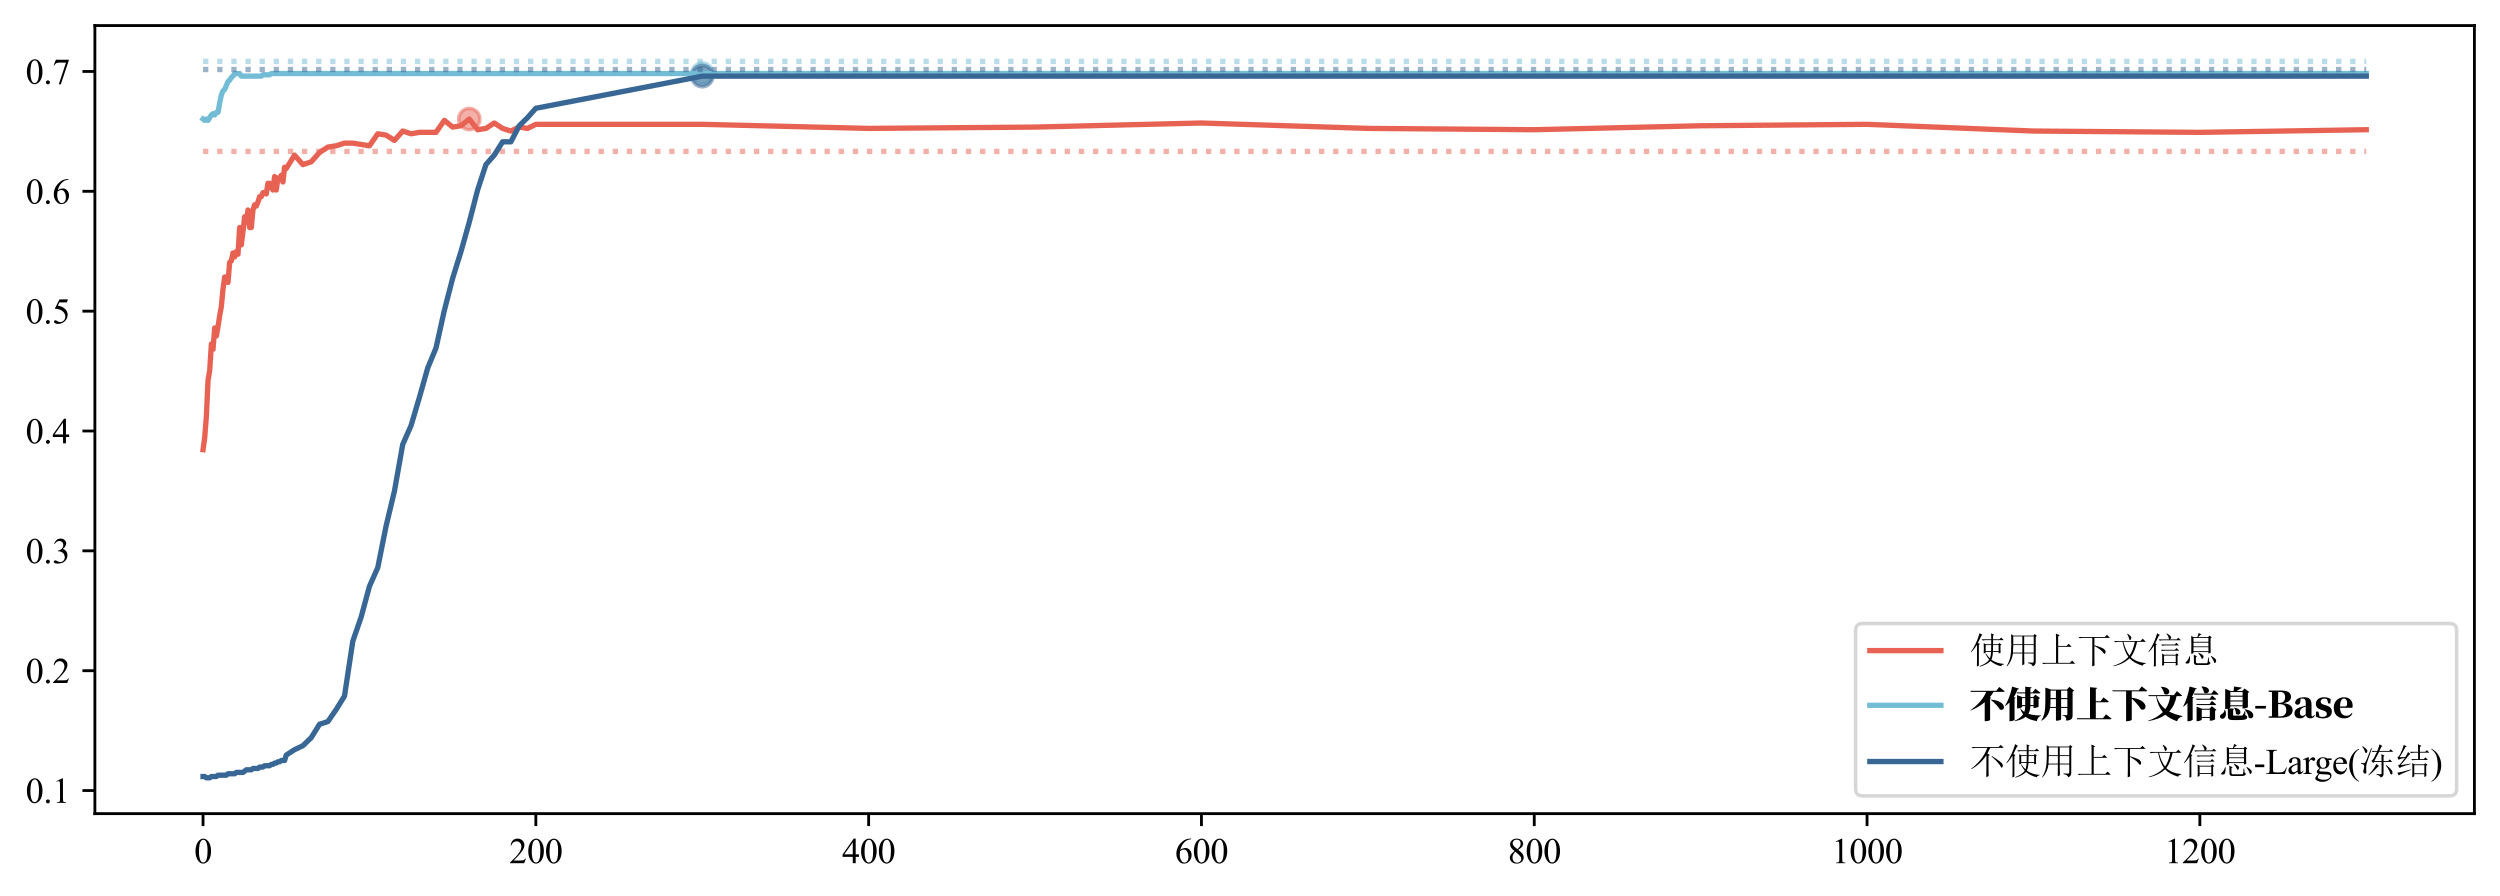 <?xml version="1.0" encoding="utf-8" standalone="no"?>
<!DOCTYPE svg PUBLIC "-//W3C//DTD SVG 1.1//EN"
  "http://www.w3.org/Graphics/SVG/1.1/DTD/svg11.dtd">
<svg xmlns:xlink="http://www.w3.org/1999/xlink" width="703.5pt" height="252.243pt" viewBox="0 0 703.5 252.243" xmlns="http://www.w3.org/2000/svg" version="1.1">
 <defs>
  <style type="text/css">*{stroke-linejoin: round; stroke-linecap: butt}</style>
 </defs>
 <g id="figure_1">
  <g id="patch_1">
   <path d="M 0 252.243 
L 703.5 252.243 
L 703.5 0 
L 0 0 
z
" style="fill: #ffffff"/>
  </g>
  <g id="axes_1">
   <g id="patch_2">
    <path d="M 26.7 228.96 
L 696.3 228.96 
L 696.3 7.2 
L 26.7 7.2 
z
" style="fill: #ffffff"/>
   </g>
   <g id="PathCollection_1">
    <defs>
     <path id="m7b3d8f4b39" d="M 0 3 
C 0.796 3 1.559 2.684 2.121 2.121 
C 2.684 1.559 3 0.796 3 0 
C 3 -0.796 2.684 -1.559 2.121 -2.121 
C 1.559 -2.684 0.796 -3 0 -3 
C -0.796 -3 -1.559 -2.684 -2.121 -2.121 
C -2.684 -1.559 -3 -0.796 -3 0 
C -3 0.796 -2.684 1.559 -2.121 2.121 
C -1.559 2.684 -0.796 3 0 3 
z
" style="stroke: #e86254; stroke-opacity: 0.5"/>
    </defs>
    <g clip-path="url(#pf877468b57)">
     <use xlink:href="#m7b3d8f4b39" x="132.057" y="33.501" style="fill: #e86254; fill-opacity: 0.5; stroke: #e86254; stroke-opacity: 0.5"/>
    </g>
   </g>
   <g id="PathCollection_2">
    <defs>
     <path id="m78a5ab0947" d="M 0 3 
C 0.796 3 1.559 2.684 2.121 2.121 
C 2.684 1.559 3 0.796 3 0 
C 3 -0.796 2.684 -1.559 2.121 -2.121 
C 1.559 -2.684 0.796 -3 0 -3 
C -0.796 -3 -1.559 -2.684 -2.121 -2.121 
C -2.684 -1.559 -3 -0.796 -3 0 
C -3 0.796 -2.684 1.559 -2.121 2.121 
C -1.559 2.684 -0.796 3 0 3 
z
" style="stroke: #73bcd5; stroke-opacity: 0.5"/>
    </defs>
    <g clip-path="url(#pf877468b57)">
     <use xlink:href="#m78a5ab0947" x="197.612" y="20.686" style="fill: #73bcd5; fill-opacity: 0.5; stroke: #73bcd5; stroke-opacity: 0.5"/>
    </g>
   </g>
   <g id="PathCollection_3">
    <defs>
     <path id="ma205a27325" d="M 0 3 
C 0.796 3 1.559 2.684 2.121 2.121 
C 2.684 1.559 3 0.796 3 0 
C 3 -0.796 2.684 -1.559 2.121 -2.121 
C 1.559 -2.684 0.796 -3 0 -3 
C -0.796 -3 -1.559 -2.684 -2.121 -2.121 
C -2.684 -1.559 -3 -0.796 -3 0 
C -3 0.796 -2.684 1.559 -2.121 2.121 
C -1.559 2.684 -0.796 3 0 3 
z
" style="stroke: #386795; stroke-opacity: 0.5"/>
    </defs>
    <g clip-path="url(#pf877468b57)">
     <use xlink:href="#ma205a27325" x="197.612" y="21.428" style="fill: #386795; fill-opacity: 0.5; stroke: #386795; stroke-opacity: 0.5"/>
    </g>
   </g>
   <g id="matplotlib.axis_1">
    <g id="xtick_1">
     <g id="line2d_1">
      <defs>
       <path id="m79754148ad" d="M 0 0 
L 0 3.5 
" style="stroke: #000000; stroke-width: 0.8"/>
      </defs>
      <g>
       <use xlink:href="#m79754148ad" x="57.136" y="228.96" style="stroke: #000000; stroke-width: 0.8"/>
      </g>
     </g>
     <g id="text_1">
      <!-- 0 -->
      <g transform="translate(54.636 242.904) scale(0.1 -0.1)">
       <defs>
        <path id="TimesNewRomanPSMT-30" d="M 231 2094 
Q 231 2819 450 3342 
Q 669 3866 1031 4122 
Q 1313 4325 1613 4325 
Q 2100 4325 2488 3828 
Q 2972 3213 2972 2159 
Q 2972 1422 2759 906 
Q 2547 391 2217 158 
Q 1888 -75 1581 -75 
Q 975 -75 572 641 
Q 231 1244 231 2094 
z
M 844 2016 
Q 844 1141 1059 588 
Q 1238 122 1591 122 
Q 1759 122 1940 273 
Q 2122 425 2216 781 
Q 2359 1319 2359 2297 
Q 2359 3022 2209 3506 
Q 2097 3866 1919 4016 
Q 1791 4119 1609 4119 
Q 1397 4119 1231 3928 
Q 1006 3669 925 3112 
Q 844 2556 844 2016 
z
" transform="scale(0.016)"/>
       </defs>
       <use xlink:href="#TimesNewRomanPSMT-30"/>
      </g>
     </g>
    </g>
    <g id="xtick_2">
     <g id="line2d_2">
      <g>
       <use xlink:href="#m79754148ad" x="150.787" y="228.96" style="stroke: #000000; stroke-width: 0.8"/>
      </g>
     </g>
     <g id="text_2">
      <!-- 200 -->
      <g transform="translate(143.287 242.904) scale(0.1 -0.1)">
       <defs>
        <path id="TimesNewRomanPSMT-32" d="M 2934 816 
L 2638 0 
L 138 0 
L 138 116 
Q 1241 1122 1691 1759 
Q 2141 2397 2141 2925 
Q 2141 3328 1894 3587 
Q 1647 3847 1303 3847 
Q 991 3847 742 3664 
Q 494 3481 375 3128 
L 259 3128 
Q 338 3706 661 4015 
Q 984 4325 1469 4325 
Q 1984 4325 2329 3994 
Q 2675 3663 2675 3213 
Q 2675 2891 2525 2569 
Q 2294 2063 1775 1497 
Q 997 647 803 472 
L 1909 472 
Q 2247 472 2383 497 
Q 2519 522 2628 598 
Q 2738 675 2819 816 
L 2934 816 
z
" transform="scale(0.016)"/>
       </defs>
       <use xlink:href="#TimesNewRomanPSMT-32"/>
       <use xlink:href="#TimesNewRomanPSMT-30" x="50"/>
       <use xlink:href="#TimesNewRomanPSMT-30" x="100"/>
      </g>
     </g>
    </g>
    <g id="xtick_3">
     <g id="line2d_3">
      <g>
       <use xlink:href="#m79754148ad" x="244.437" y="228.96" style="stroke: #000000; stroke-width: 0.8"/>
      </g>
     </g>
     <g id="text_3">
      <!-- 400 -->
      <g transform="translate(236.937 242.904) scale(0.1 -0.1)">
       <defs>
        <path id="TimesNewRomanPSMT-34" d="M 2978 1563 
L 2978 1119 
L 2409 1119 
L 2409 0 
L 1894 0 
L 1894 1119 
L 100 1119 
L 100 1519 
L 2066 4325 
L 2409 4325 
L 2409 1563 
L 2978 1563 
z
M 1894 1563 
L 1894 3666 
L 406 1563 
L 1894 1563 
z
" transform="scale(0.016)"/>
       </defs>
       <use xlink:href="#TimesNewRomanPSMT-34"/>
       <use xlink:href="#TimesNewRomanPSMT-30" x="50"/>
       <use xlink:href="#TimesNewRomanPSMT-30" x="100"/>
      </g>
     </g>
    </g>
    <g id="xtick_4">
     <g id="line2d_4">
      <g>
       <use xlink:href="#m79754148ad" x="338.087" y="228.96" style="stroke: #000000; stroke-width: 0.8"/>
      </g>
     </g>
     <g id="text_4">
      <!-- 600 -->
      <g transform="translate(330.587 242.904) scale(0.1 -0.1)">
       <defs>
        <path id="TimesNewRomanPSMT-36" d="M 2869 4325 
L 2869 4209 
Q 2456 4169 2195 4045 
Q 1934 3922 1679 3669 
Q 1425 3416 1258 3105 
Q 1091 2794 978 2366 
Q 1428 2675 1881 2675 
Q 2316 2675 2634 2325 
Q 2953 1975 2953 1425 
Q 2953 894 2631 456 
Q 2244 -75 1606 -75 
Q 1172 -75 869 213 
Q 275 772 275 1663 
Q 275 2231 503 2743 
Q 731 3256 1154 3653 
Q 1578 4050 1965 4187 
Q 2353 4325 2688 4325 
L 2869 4325 
z
M 925 2138 
Q 869 1716 869 1456 
Q 869 1156 980 804 
Q 1091 453 1309 247 
Q 1469 100 1697 100 
Q 1969 100 2183 356 
Q 2397 613 2397 1088 
Q 2397 1622 2184 2012 
Q 1972 2403 1581 2403 
Q 1463 2403 1327 2353 
Q 1191 2303 925 2138 
z
" transform="scale(0.016)"/>
       </defs>
       <use xlink:href="#TimesNewRomanPSMT-36"/>
       <use xlink:href="#TimesNewRomanPSMT-30" x="50"/>
       <use xlink:href="#TimesNewRomanPSMT-30" x="100"/>
      </g>
     </g>
    </g>
    <g id="xtick_5">
     <g id="line2d_5">
      <g>
       <use xlink:href="#m79754148ad" x="431.738" y="228.96" style="stroke: #000000; stroke-width: 0.8"/>
      </g>
     </g>
     <g id="text_5">
      <!-- 800 -->
      <g transform="translate(424.238 242.904) scale(0.1 -0.1)">
       <defs>
        <path id="TimesNewRomanPSMT-38" d="M 1228 2134 
Q 725 2547 579 2797 
Q 434 3047 434 3316 
Q 434 3728 753 4026 
Q 1072 4325 1600 4325 
Q 2113 4325 2425 4047 
Q 2738 3769 2738 3413 
Q 2738 3175 2569 2928 
Q 2400 2681 1866 2347 
Q 2416 1922 2594 1678 
Q 2831 1359 2831 1006 
Q 2831 559 2490 242 
Q 2150 -75 1597 -75 
Q 994 -75 656 303 
Q 388 606 388 966 
Q 388 1247 577 1523 
Q 766 1800 1228 2134 
z
M 1719 2469 
Q 2094 2806 2194 3001 
Q 2294 3197 2294 3444 
Q 2294 3772 2109 3958 
Q 1925 4144 1606 4144 
Q 1288 4144 1088 3959 
Q 888 3775 888 3528 
Q 888 3366 970 3203 
Q 1053 3041 1206 2894 
L 1719 2469 
z
M 1375 2016 
Q 1116 1797 991 1539 
Q 866 1281 866 981 
Q 866 578 1086 336 
Q 1306 94 1647 94 
Q 1984 94 2187 284 
Q 2391 475 2391 747 
Q 2391 972 2272 1150 
Q 2050 1481 1375 2016 
z
" transform="scale(0.016)"/>
       </defs>
       <use xlink:href="#TimesNewRomanPSMT-38"/>
       <use xlink:href="#TimesNewRomanPSMT-30" x="50"/>
       <use xlink:href="#TimesNewRomanPSMT-30" x="100"/>
      </g>
     </g>
    </g>
    <g id="xtick_6">
     <g id="line2d_6">
      <g>
       <use xlink:href="#m79754148ad" x="525.388" y="228.96" style="stroke: #000000; stroke-width: 0.8"/>
      </g>
     </g>
     <g id="text_6">
      <!-- 1000 -->
      <g transform="translate(515.388 242.904) scale(0.1 -0.1)">
       <defs>
        <path id="TimesNewRomanPSMT-31" d="M 750 3822 
L 1781 4325 
L 1884 4325 
L 1884 747 
Q 1884 391 1914 303 
Q 1944 216 2037 169 
Q 2131 122 2419 116 
L 2419 0 
L 825 0 
L 825 116 
Q 1125 122 1212 167 
Q 1300 213 1334 289 
Q 1369 366 1369 747 
L 1369 3034 
Q 1369 3497 1338 3628 
Q 1316 3728 1258 3775 
Q 1200 3822 1119 3822 
Q 1003 3822 797 3725 
L 750 3822 
z
" transform="scale(0.016)"/>
       </defs>
       <use xlink:href="#TimesNewRomanPSMT-31"/>
       <use xlink:href="#TimesNewRomanPSMT-30" x="50"/>
       <use xlink:href="#TimesNewRomanPSMT-30" x="100"/>
       <use xlink:href="#TimesNewRomanPSMT-30" x="150"/>
      </g>
     </g>
    </g>
    <g id="xtick_7">
     <g id="line2d_7">
      <g>
       <use xlink:href="#m79754148ad" x="619.038" y="228.96" style="stroke: #000000; stroke-width: 0.8"/>
      </g>
     </g>
     <g id="text_7">
      <!-- 1200 -->
      <g transform="translate(609.038 242.904) scale(0.1 -0.1)">
       <use xlink:href="#TimesNewRomanPSMT-31"/>
       <use xlink:href="#TimesNewRomanPSMT-32" x="50"/>
       <use xlink:href="#TimesNewRomanPSMT-30" x="100"/>
       <use xlink:href="#TimesNewRomanPSMT-30" x="150"/>
      </g>
     </g>
    </g>
   </g>
   <g id="matplotlib.axis_2">
    <g id="ytick_1">
     <g id="line2d_8">
      <defs>
       <path id="m0e0a0a23df" d="M 0 0 
L -3.5 0 
" style="stroke: #000000; stroke-width: 0.8"/>
      </defs>
      <g>
       <use xlink:href="#m0e0a0a23df" x="26.7" y="222.455" style="stroke: #000000; stroke-width: 0.8"/>
      </g>
     </g>
     <g id="text_8">
      <!-- 0.1 -->
      <g transform="translate(7.2 225.927) scale(0.1 -0.1)">
       <defs>
        <path id="TimesNewRomanPSMT-2e" d="M 800 606 
Q 947 606 1047 504 
Q 1147 403 1147 259 
Q 1147 116 1045 14 
Q 944 -88 800 -88 
Q 656 -88 554 14 
Q 453 116 453 259 
Q 453 406 554 506 
Q 656 606 800 606 
z
" transform="scale(0.016)"/>
       </defs>
       <use xlink:href="#TimesNewRomanPSMT-30"/>
       <use xlink:href="#TimesNewRomanPSMT-2e" x="50"/>
       <use xlink:href="#TimesNewRomanPSMT-31" x="75"/>
      </g>
     </g>
    </g>
    <g id="ytick_2">
     <g id="line2d_9">
      <g>
       <use xlink:href="#m0e0a0a23df" x="26.7" y="188.731" style="stroke: #000000; stroke-width: 0.8"/>
      </g>
     </g>
     <g id="text_9">
      <!-- 0.2 -->
      <g transform="translate(7.2 192.203) scale(0.1 -0.1)">
       <use xlink:href="#TimesNewRomanPSMT-30"/>
       <use xlink:href="#TimesNewRomanPSMT-2e" x="50"/>
       <use xlink:href="#TimesNewRomanPSMT-32" x="75"/>
      </g>
     </g>
    </g>
    <g id="ytick_3">
     <g id="line2d_10">
      <g>
       <use xlink:href="#m0e0a0a23df" x="26.7" y="155.007" style="stroke: #000000; stroke-width: 0.8"/>
      </g>
     </g>
     <g id="text_10">
      <!-- 0.3 -->
      <g transform="translate(7.2 158.479) scale(0.1 -0.1)">
       <defs>
        <path id="TimesNewRomanPSMT-33" d="M 325 3431 
Q 506 3859 782 4092 
Q 1059 4325 1472 4325 
Q 1981 4325 2253 3994 
Q 2459 3747 2459 3466 
Q 2459 3003 1878 2509 
Q 2269 2356 2469 2072 
Q 2669 1788 2669 1403 
Q 2669 853 2319 450 
Q 1863 -75 997 -75 
Q 569 -75 414 31 
Q 259 138 259 259 
Q 259 350 332 419 
Q 406 488 509 488 
Q 588 488 669 463 
Q 722 447 909 348 
Q 1097 250 1169 231 
Q 1284 197 1416 197 
Q 1734 197 1970 444 
Q 2206 691 2206 1028 
Q 2206 1275 2097 1509 
Q 2016 1684 1919 1775 
Q 1784 1900 1550 2001 
Q 1316 2103 1072 2103 
L 972 2103 
L 972 2197 
Q 1219 2228 1467 2375 
Q 1716 2522 1828 2728 
Q 1941 2934 1941 3181 
Q 1941 3503 1739 3701 
Q 1538 3900 1238 3900 
Q 753 3900 428 3381 
L 325 3431 
z
" transform="scale(0.016)"/>
       </defs>
       <use xlink:href="#TimesNewRomanPSMT-30"/>
       <use xlink:href="#TimesNewRomanPSMT-2e" x="50"/>
       <use xlink:href="#TimesNewRomanPSMT-33" x="75"/>
      </g>
     </g>
    </g>
    <g id="ytick_4">
     <g id="line2d_11">
      <g>
       <use xlink:href="#m0e0a0a23df" x="26.7" y="121.284" style="stroke: #000000; stroke-width: 0.8"/>
      </g>
     </g>
     <g id="text_11">
      <!-- 0.4 -->
      <g transform="translate(7.2 124.756) scale(0.1 -0.1)">
       <use xlink:href="#TimesNewRomanPSMT-30"/>
       <use xlink:href="#TimesNewRomanPSMT-2e" x="50"/>
       <use xlink:href="#TimesNewRomanPSMT-34" x="75"/>
      </g>
     </g>
    </g>
    <g id="ytick_5">
     <g id="line2d_12">
      <g>
       <use xlink:href="#m0e0a0a23df" x="26.7" y="87.56" style="stroke: #000000; stroke-width: 0.8"/>
      </g>
     </g>
     <g id="text_12">
      <!-- 0.5 -->
      <g transform="translate(7.2 91.032) scale(0.1 -0.1)">
       <defs>
        <path id="TimesNewRomanPSMT-35" d="M 2778 4238 
L 2534 3706 
L 1259 3706 
L 981 3138 
Q 1809 3016 2294 2522 
Q 2709 2097 2709 1522 
Q 2709 1188 2573 903 
Q 2438 619 2231 419 
Q 2025 219 1772 97 
Q 1413 -75 1034 -75 
Q 653 -75 479 54 
Q 306 184 306 341 
Q 306 428 378 495 
Q 450 563 559 563 
Q 641 563 702 538 
Q 763 513 909 409 
Q 1144 247 1384 247 
Q 1750 247 2026 523 
Q 2303 800 2303 1197 
Q 2303 1581 2056 1914 
Q 1809 2247 1375 2428 
Q 1034 2569 447 2591 
L 1259 4238 
L 2778 4238 
z
" transform="scale(0.016)"/>
       </defs>
       <use xlink:href="#TimesNewRomanPSMT-30"/>
       <use xlink:href="#TimesNewRomanPSMT-2e" x="50"/>
       <use xlink:href="#TimesNewRomanPSMT-35" x="75"/>
      </g>
     </g>
    </g>
    <g id="ytick_6">
     <g id="line2d_13">
      <g>
       <use xlink:href="#m0e0a0a23df" x="26.7" y="53.836" style="stroke: #000000; stroke-width: 0.8"/>
      </g>
     </g>
     <g id="text_13">
      <!-- 0.6 -->
      <g transform="translate(7.2 57.308) scale(0.1 -0.1)">
       <use xlink:href="#TimesNewRomanPSMT-30"/>
       <use xlink:href="#TimesNewRomanPSMT-2e" x="50"/>
       <use xlink:href="#TimesNewRomanPSMT-36" x="75"/>
      </g>
     </g>
    </g>
    <g id="ytick_7">
     <g id="line2d_14">
      <g>
       <use xlink:href="#m0e0a0a23df" x="26.7" y="20.113" style="stroke: #000000; stroke-width: 0.8"/>
      </g>
     </g>
     <g id="text_14">
      <!-- 0.7 -->
      <g transform="translate(7.2 23.585) scale(0.1 -0.1)">
       <defs>
        <path id="TimesNewRomanPSMT-37" d="M 644 4238 
L 2916 4238 
L 2916 4119 
L 1503 -88 
L 1153 -88 
L 2419 3728 
L 1253 3728 
Q 900 3728 750 3644 
Q 488 3500 328 3200 
L 238 3234 
L 644 4238 
z
" transform="scale(0.016)"/>
       </defs>
       <use xlink:href="#TimesNewRomanPSMT-30"/>
       <use xlink:href="#TimesNewRomanPSMT-2e" x="50"/>
       <use xlink:href="#TimesNewRomanPSMT-37" x="75"/>
      </g>
     </g>
    </g>
   </g>
   <g id="line2d_15">
    <path d="M 57.136 126.545 
L 57.605 123.172 
L 58.073 117.136 
L 58.541 106.951 
L 59.009 104.321 
L 59.478 96.8 
L 59.946 98.284 
L 60.414 92.281 
L 60.882 94.541 
L 61.351 91.877 
L 61.819 88.875 
L 62.287 86.245 
L 62.755 81.355 
L 63.224 77.949 
L 63.692 77.949 
L 64.16 79.466 
L 64.628 73.801 
L 65.097 73.43 
L 65.565 71.17 
L 66.033 72.283 
L 66.501 70.799 
L 66.97 71.541 
L 67.438 64.021 
L 67.906 68.911 
L 68.374 65.134 
L 68.843 60.986 
L 69.311 62.503 
L 69.779 59.097 
L 70.247 64.021 
L 70.716 64.021 
L 71.184 59.097 
L 71.652 57.613 
L 72.12 57.984 
L 72.589 56.838 
L 73.057 55.354 
L 73.525 55.354 
L 73.993 54.207 
L 74.462 54.207 
L 74.93 54.578 
L 75.398 51.577 
L 75.866 51.577 
L 76.335 52.69 
L 76.803 53.465 
L 77.271 49.688 
L 77.739 53.465 
L 78.208 50.059 
L 78.676 50.43 
L 79.144 49.317 
L 79.612 51.206 
L 80.081 47.058 
L 80.549 47.429 
L 82.89 43.652 
L 85.231 46.316 
L 87.573 45.54 
L 89.914 42.91 
L 92.255 41.392 
L 94.597 41.021 
L 96.938 40.28 
L 99.279 40.28 
L 101.62 40.65 
L 103.962 41.021 
L 106.303 37.649 
L 108.644 38.02 
L 110.985 39.504 
L 113.327 36.873 
L 115.668 37.649 
L 118.009 37.244 
L 120.35 37.244 
L 122.692 37.244 
L 125.033 33.872 
L 127.374 35.761 
L 129.715 35.39 
L 132.057 33.501 
L 134.398 36.502 
L 136.739 36.132 
L 139.08 34.614 
L 141.422 36.132 
L 143.763 36.873 
L 146.104 35.761 
L 148.445 36.132 
L 150.787 34.985 
L 197.612 34.985 
L 244.437 36.132 
L 291.262 35.761 
L 338.087 34.614 
L 384.913 36.132 
L 431.738 36.502 
L 478.563 35.39 
L 525.388 34.985 
L 572.213 36.873 
L 619.038 37.244 
L 665.864 36.502 
" clip-path="url(#pf877468b57)" style="fill: none; stroke: #e86254; stroke-width: 1.5; stroke-linecap: square"/>
   </g>
   <g id="LineCollection_1">
    <path d="M 57.136 42.606 
L 665.864 42.606 
" clip-path="url(#pf877468b57)" style="fill: none; stroke-dasharray: 1.5,2.475; stroke-dashoffset: 0; stroke: #e86254; stroke-opacity: 0.5; stroke-width: 1.5"/>
   </g>
   <g id="line2d_16">
    <path d="M 57.136 33.501 
L 57.605 33.872 
L 58.073 33.501 
L 58.541 33.872 
L 59.009 33.096 
L 59.478 32.354 
L 59.946 31.984 
L 60.414 32.354 
L 60.882 31.613 
L 61.351 31.613 
L 61.819 28.982 
L 62.287 26.723 
L 62.755 25.576 
L 63.224 25.205 
L 63.692 24.058 
L 64.16 22.946 
L 64.628 22.575 
L 65.097 21.799 
L 65.565 21.428 
L 66.033 20.686 
L 66.501 20.686 
L 66.97 20.686 
L 67.438 20.686 
L 67.906 21.428 
L 68.374 21.428 
L 68.843 21.428 
L 69.311 21.428 
L 69.779 21.428 
L 70.247 21.428 
L 70.716 21.428 
L 71.184 21.428 
L 71.652 21.428 
L 72.12 21.428 
L 72.589 21.428 
L 73.057 21.428 
L 73.525 21.428 
L 73.993 21.057 
L 74.462 21.057 
L 74.93 21.057 
L 75.398 21.057 
L 75.866 21.057 
L 76.335 20.686 
L 76.803 20.686 
L 77.271 20.686 
L 77.739 20.686 
L 78.208 20.686 
L 78.676 20.686 
L 79.144 20.686 
L 79.612 20.686 
L 80.081 20.686 
L 80.549 20.686 
L 82.89 20.686 
L 85.231 20.686 
L 87.573 20.686 
L 89.914 20.686 
L 92.255 20.686 
L 94.597 20.686 
L 96.938 20.686 
L 99.279 20.686 
L 101.62 20.686 
L 103.962 20.686 
L 106.303 20.686 
L 108.644 20.686 
L 110.985 20.686 
L 113.327 20.686 
L 115.668 20.686 
L 118.009 20.686 
L 120.35 20.686 
L 122.692 20.686 
L 125.033 20.686 
L 127.374 20.686 
L 129.715 20.686 
L 132.057 20.686 
L 134.398 20.686 
L 136.739 20.686 
L 139.08 20.686 
L 141.422 20.686 
L 143.763 20.686 
L 146.104 20.686 
L 148.445 20.686 
L 150.787 20.686 
L 197.612 20.686 
L 244.437 20.686 
L 291.262 20.686 
L 338.087 20.686 
L 384.913 20.686 
L 431.738 20.686 
L 478.563 20.686 
L 525.388 20.686 
L 572.213 20.686 
L 619.038 20.686 
L 665.864 20.686 
" clip-path="url(#pf877468b57)" style="fill: none; stroke: #73bcd5; stroke-width: 1.5; stroke-linecap: square"/>
   </g>
   <g id="LineCollection_2">
    <path d="M 57.136 17.28 
L 665.864 17.28 
" clip-path="url(#pf877468b57)" style="fill: none; stroke-dasharray: 1.5,2.475; stroke-dashoffset: 0; stroke: #73bcd5; stroke-opacity: 0.5; stroke-width: 1.5"/>
   </g>
   <g id="line2d_17">
    <path d="M 57.136 218.509 
L 57.605 218.509 
L 58.073 218.88 
L 58.541 218.88 
L 59.009 218.88 
L 59.478 218.509 
L 59.946 218.509 
L 60.414 218.509 
L 60.882 218.509 
L 61.351 218.138 
L 61.819 218.138 
L 62.287 218.138 
L 62.755 218.138 
L 63.224 218.138 
L 63.692 218.138 
L 64.16 217.733 
L 64.628 217.733 
L 65.097 217.733 
L 65.565 217.733 
L 66.033 217.733 
L 66.501 217.362 
L 66.97 217.362 
L 67.438 217.362 
L 67.906 217.362 
L 68.374 217.362 
L 68.843 216.991 
L 69.311 216.621 
L 69.779 216.621 
L 70.247 216.621 
L 70.716 216.621 
L 71.184 216.25 
L 71.652 216.25 
L 72.12 216.25 
L 72.589 216.25 
L 73.057 215.845 
L 73.525 215.845 
L 73.993 215.845 
L 74.462 215.474 
L 74.93 215.474 
L 75.398 215.474 
L 75.866 215.474 
L 76.335 215.103 
L 76.803 215.103 
L 77.271 214.732 
L 77.739 214.732 
L 78.208 214.361 
L 78.676 214.361 
L 79.144 213.99 
L 79.612 213.99 
L 80.081 213.99 
L 80.549 212.473 
L 82.89 210.955 
L 85.231 209.842 
L 87.573 207.583 
L 89.914 203.806 
L 92.255 203.064 
L 94.597 199.658 
L 96.938 195.88 
L 99.279 180.435 
L 101.62 173.657 
L 103.962 164.99 
L 106.303 159.729 
L 108.644 148.027 
L 110.985 138.247 
L 113.327 125.061 
L 115.668 119.766 
L 118.009 111.875 
L 120.35 103.579 
L 122.692 97.913 
L 125.033 87.358 
L 127.374 78.32 
L 129.715 70.799 
L 132.057 62.503 
L 134.398 53.465 
L 136.739 46.316 
L 139.08 43.652 
L 141.422 39.909 
L 143.763 39.909 
L 146.104 35.39 
L 148.445 33.096 
L 150.787 30.466 
L 197.612 21.428 
L 244.437 21.428 
L 291.262 21.428 
L 338.087 21.428 
L 384.913 21.428 
L 431.738 21.428 
L 478.563 21.428 
L 525.388 21.428 
L 572.213 21.428 
L 619.038 21.428 
L 665.864 21.428 
" clip-path="url(#pf877468b57)" style="fill: none; stroke: #386795; stroke-width: 1.5; stroke-linecap: square"/>
   </g>
   <g id="LineCollection_3">
    <path d="M 57.136 19.573 
L 665.864 19.573 
" clip-path="url(#pf877468b57)" style="fill: none; stroke-dasharray: 1.5,2.475; stroke-dashoffset: 0; stroke: #386795; stroke-opacity: 0.5; stroke-width: 1.5"/>
   </g>
   <g id="patch_3">
    <path d="M 26.7 228.96 
L 26.7 7.2 
" style="fill: none; stroke: #000000; stroke-width: 0.8; stroke-linejoin: miter; stroke-linecap: square"/>
   </g>
   <g id="patch_4">
    <path d="M 696.3 228.96 
L 696.3 7.2 
" style="fill: none; stroke: #000000; stroke-width: 0.8; stroke-linejoin: miter; stroke-linecap: square"/>
   </g>
   <g id="patch_5">
    <path d="M 26.7 228.96 
L 696.3 228.96 
" style="fill: none; stroke: #000000; stroke-width: 0.8; stroke-linejoin: miter; stroke-linecap: square"/>
   </g>
   <g id="patch_6">
    <path d="M 26.7 7.2 
L 696.3 7.2 
" style="fill: none; stroke: #000000; stroke-width: 0.8; stroke-linejoin: miter; stroke-linecap: square"/>
   </g>
   <g id="legend_1">
    <g id="patch_7">
     <path d="M 524.17 223.96 
L 689.3 223.96 
Q 691.3 223.96 691.3 221.96 
L 691.3 177.452 
Q 691.3 175.452 689.3 175.452 
L 524.17 175.452 
Q 522.17 175.452 522.17 177.452 
L 522.17 221.96 
Q 522.17 223.96 524.17 223.96 
z
" style="fill: #ffffff; opacity: 0.8; stroke: #cccccc; stroke-linejoin: miter"/>
    </g>
    <g id="line2d_18">
     <path d="M 526.17 183.071 
L 536.17 183.071 
L 546.17 183.071 
" style="fill: none; stroke: #e86254; stroke-width: 1.5; stroke-linecap: square"/>
    </g>
    <g id="text_15">
     <!-- 使用上下文信息 -->
     <g transform="translate(554.17 186.571) scale(0.1 -0.1)">
      <defs>
       <path id="SimSun-4f7f" d="M 2875 3150 
L 2875 2100 
L 3825 2100 
Q 3850 2825 3850 3150 
L 2875 3150 
z
M 4175 3150 
Q 4175 2800 4150 2100 
L 5150 2100 
L 5150 3150 
L 4175 3150 
z
M 5475 3100 
L 5475 2425 
Q 5475 2100 5500 1800 
L 5150 1675 
L 5150 1950 
L 4150 1950 
Q 4125 1175 3875 600 
Q 4275 275 4875 75 
Q 5475 -125 6075 -150 
L 6075 -250 
Q 5700 -300 5600 -575 
Q 4525 -325 3725 350 
Q 3425 25 2925 -225 
Q 2425 -475 1875 -650 
L 1825 -550 
Q 2400 -325 2850 -25 
Q 3300 275 3500 575 
Q 3200 925 2825 1650 
L 2900 1700 
Q 3325 1100 3625 825 
Q 3800 1300 3825 1950 
L 2875 1950 
L 2875 1825 
L 2525 1675 
Q 2550 2075 2550 2562 
Q 2550 3050 2525 3500 
L 2875 3300 
L 3850 3300 
L 3850 4025 
L 2975 4025 
Q 2650 4025 2375 3950 
L 2150 4175 
L 3850 4175 
L 3850 4525 
Q 3850 4775 3825 5225 
L 4350 5000 
L 4175 4825 
L 4175 4175 
L 5300 4175 
L 5600 4475 
L 6050 4025 
L 4175 4025 
L 4175 3300 
L 5100 3300 
L 5275 3525 
L 5650 3225 
L 5475 3100 
z
M 1675 3175 
L 1675 -450 
L 1325 -625 
Q 1350 -75 1350 350 
L 1350 3200 
Q 900 2475 350 1900 
L 275 1950 
Q 700 2525 1112 3400 
Q 1525 4275 1800 5250 
L 2325 4925 
L 2125 4800 
Q 1725 3925 1500 3525 
L 1875 3325 
L 1675 3175 
z
" transform="scale(0.016)"/>
       <path id="SimSun-7528" d="M 3400 3150 
L 3400 1825 
L 5075 1825 
L 5075 3150 
L 3400 3150 
z
M 4075 100 
Q 4725 50 4900 62 
Q 5075 75 5075 400 
L 5075 1675 
L 3400 1675 
Q 3400 75 3425 -225 
L 3050 -400 
Q 3075 1025 3075 1675 
L 1425 1675 
Q 1250 350 375 -600 
L 300 -550 
Q 775 225 950 1025 
Q 1125 1825 1125 3225 
Q 1125 4625 1100 5075 
L 1475 4825 
L 5050 4825 
L 5225 5100 
L 5625 4800 
L 5425 4600 
L 5425 225 
Q 5450 -400 4875 -575 
Q 4825 -150 4075 -25 
L 4075 100 
z
M 1475 4675 
L 1475 3300 
L 3075 3300 
L 3075 4675 
L 1475 4675 
z
M 3400 4675 
L 3400 3300 
L 5075 3300 
L 5075 4675 
L 3400 4675 
z
M 1475 3150 
Q 1450 2100 1425 1825 
L 3075 1825 
L 3075 3150 
L 1475 3150 
z
" transform="scale(0.016)"/>
       <path id="SimSun-4e0a" d="M 2725 5175 
L 3400 4875 
L 3125 4675 
L 3125 3000 
L 4600 3000 
L 4975 3375 
L 5500 2850 
L 3125 2850 
L 3125 25 
L 5175 25 
L 5575 425 
L 6125 -125 
L 1125 -125 
Q 800 -125 525 -200 
L 300 25 
L 2750 25 
L 2750 4225 
Q 2750 4675 2725 5175 
z
" transform="scale(0.016)"/>
       <path id="SimSun-4e0b" d="M 450 4575 
L 5075 4575 
L 5450 4950 
L 5975 4425 
L 3250 4425 
L 3250 3125 
Q 4750 2675 4987 2412 
Q 5225 2150 5225 1950 
Q 5225 1875 5162 1737 
Q 5100 1600 5050 1600 
Q 4950 1600 4700 1925 
Q 4350 2400 3250 3000 
L 3250 450 
Q 3250 -75 3275 -425 
L 2850 -600 
Q 2875 325 2875 675 
L 2875 4425 
L 1275 4425 
Q 950 4425 675 4350 
L 450 4575 
z
" transform="scale(0.016)"/>
       <path id="SimSun-6587" d="M 2825 5150 
Q 3175 4925 3337 4737 
Q 3500 4550 3500 4425 
Q 3500 4300 3400 4162 
Q 3300 4025 3225 4025 
Q 3150 4025 3100 4275 
Q 3025 4675 2750 5100 
L 2825 5150 
z
M 450 3875 
L 5100 3875 
L 5500 4275 
L 6050 3725 
L 4500 3725 
Q 4175 2100 3400 1025 
Q 4400 125 6025 0 
L 6025 -100 
Q 5550 -175 5475 -475 
Q 3950 -25 3175 825 
Q 2000 -250 325 -575 
L 300 -500 
Q 1925 -25 2975 1050 
Q 2250 2125 1950 3725 
L 1275 3725 
Q 950 3725 675 3650 
L 450 3875 
z
M 2100 3725 
Q 2450 2275 3175 1300 
Q 3825 2275 4100 3725 
L 2100 3725 
z
" transform="scale(0.016)"/>
       <path id="SimSun-4fe1" d="M 3425 5125 
L 3500 5200 
Q 4000 4900 4125 4737 
Q 4250 4575 4250 4500 
Q 4250 4350 4050 4150 
L 5200 4150 
L 5500 4450 
L 5950 4000 
L 2850 4000 
Q 2525 4000 2250 3925 
L 2025 4150 
L 3850 4150 
Q 3850 4625 3425 5125 
z
M 3000 1300 
L 3000 150 
L 5050 150 
L 5050 1300 
L 3000 1300 
z
M 2475 3250 
L 4875 3250 
L 5175 3550 
L 5625 3100 
L 3225 3100 
Q 2975 3100 2700 3025 
L 2475 3250 
z
M 2425 2325 
L 4900 2325 
L 5200 2625 
L 5650 2175 
L 3250 2175 
Q 2925 2175 2650 2100 
L 2425 2325 
z
M 2650 1675 
L 3000 1450 
L 5000 1450 
L 5225 1700 
L 5575 1400 
L 5375 1250 
L 5375 50 
Q 5375 -200 5400 -325 
L 5050 -475 
L 5050 0 
L 3000 0 
L 3000 -350 
L 2650 -500 
Q 2675 -100 2675 500 
Q 2675 1100 2650 1675 
z
M 1550 3150 
L 1550 -525 
L 1200 -650 
Q 1225 -150 1225 200 
L 1225 3025 
Q 750 2325 300 1900 
L 250 1975 
Q 900 2875 1300 3862 
Q 1700 4850 1775 5225 
L 2275 4925 
L 2075 4800 
Q 1675 3925 1450 3475 
L 1750 3300 
L 1550 3150 
z
" transform="scale(0.016)"/>
       <path id="SimSun-606f" d="M 2800 5275 
L 3325 5050 
Q 3150 4950 3000 4825 
Q 2850 4700 2750 4550 
L 4500 4550 
L 4725 4825 
L 5125 4500 
L 4925 4325 
L 4925 2800 
Q 4925 2300 4950 1800 
L 4550 1650 
L 4550 1925 
L 1925 1925 
L 1925 1725 
L 1525 1600 
Q 1550 2150 1550 3137 
Q 1550 4125 1525 4775 
L 1925 4550 
L 2600 4550 
Q 2800 5025 2800 5275 
z
M 1925 4400 
L 1925 3725 
L 4550 3725 
L 4550 4400 
L 1925 4400 
z
M 1925 3575 
L 1925 2925 
L 4550 2925 
L 4550 3575 
L 1925 3575 
z
M 1925 2775 
L 1925 2075 
L 4550 2075 
L 4550 2775 
L 1925 2775 
z
M 2775 1725 
L 2825 1800 
Q 3225 1625 3450 1475 
Q 3675 1325 3687 1137 
Q 3700 950 3600 837 
Q 3500 725 3450 725 
Q 3350 725 3300 925 
Q 3175 1250 2775 1725 
z
M 4975 1175 
L 5025 1250 
Q 5500 975 5712 787 
Q 5925 600 5912 387 
Q 5900 175 5800 75 
Q 5700 -25 5675 -25 
Q 5575 -25 5500 275 
Q 5375 650 4975 1175 
z
M 1225 1200 
L 1325 1200 
Q 1325 475 1250 225 
Q 1175 -25 1037 -62 
Q 900 -100 775 -100 
Q 650 -100 587 -50 
Q 525 0 525 50 
Q 525 125 725 300 
Q 1000 500 1225 1200 
z
M 2000 200 
Q 2000 1025 1975 1450 
L 2550 1175 
L 2350 1025 
L 2350 300 
Q 2325 -100 2700 -50 
L 4175 -50 
Q 4375 -75 4425 237 
Q 4475 550 4475 950 
L 4600 950 
Q 4625 625 4650 375 
Q 4675 125 4925 50 
Q 4800 -350 4200 -350 
L 2525 -350 
Q 1975 -375 2000 200 
z
" transform="scale(0.016)"/>
      </defs>
      <use xlink:href="#SimSun-4f7f"/>
      <use xlink:href="#SimSun-7528" x="100"/>
      <use xlink:href="#SimSun-4e0a" x="200"/>
      <use xlink:href="#SimSun-4e0b" x="300"/>
      <use xlink:href="#SimSun-6587" x="400"/>
      <use xlink:href="#SimSun-4fe1" x="500"/>
      <use xlink:href="#SimSun-606f" x="600"/>
     </g>
    </g>
    <g id="line2d_19">
     <path d="M 526.17 198.472 
L 536.17 198.472 
L 546.17 198.472 
" style="fill: none; stroke: #73bcd5; stroke-width: 1.5; stroke-linecap: square"/>
    </g>
    <g id="text_16">
     <!-- 不使用上下文信息-Base -->
     <g transform="translate(554.17 201.972) scale(0.1 -0.1)">
      <defs>
       <path id="SourceHanSerifCN-Heavy-4e0d" d="M 3816 3188 
Q 4547 3125 5017 2945 
Q 5488 2766 5739 2530 
Q 5991 2294 6059 2059 
Q 6128 1825 6053 1647 
Q 5978 1469 5795 1403 
Q 5613 1338 5363 1447 
Q 5194 1747 4930 2059 
Q 4666 2372 4361 2653 
Q 4056 2934 3769 3144 
L 3816 3188 
z
M 197 4738 
L 4728 4738 
L 5259 5409 
Q 5259 5409 5356 5336 
Q 5453 5263 5603 5147 
Q 5753 5031 5917 4901 
Q 6081 4772 6216 4659 
Q 6188 4556 6022 4556 
L 4256 4556 
Q 3994 4069 3591 3597 
L 3853 3500 
Q 3838 3456 3794 3425 
Q 3750 3394 3653 3378 
L 3653 -409 
Q 3647 -434 3526 -482 
Q 3406 -531 3231 -570 
Q 3056 -609 2888 -609 
L 2706 -609 
L 2706 2725 
Q 2166 2275 1527 1900 
Q 888 1525 191 1269 
L 159 1319 
Q 631 1628 1070 2014 
Q 1509 2400 1881 2829 
Q 2253 3259 2531 3700 
Q 2809 4141 2963 4556 
L 250 4556 
L 197 4738 
z
" transform="scale(0.016)"/>
       <path id="SourceHanSerifCN-Heavy-4f7f" d="M 3578 5453 
L 4716 5344 
Q 4706 5278 4659 5231 
Q 4613 5184 4488 5166 
L 4488 4459 
L 4872 4459 
L 5363 5106 
Q 5363 5106 5453 5036 
Q 5544 4966 5683 4855 
Q 5822 4744 5975 4619 
Q 6128 4494 6253 4384 
Q 6238 4331 6186 4306 
Q 6134 4281 6069 4281 
L 4488 4281 
L 4488 3634 
L 4972 3634 
L 5369 4072 
L 6188 3450 
Q 6159 3413 6096 3372 
Q 6034 3331 5931 3309 
L 5931 1947 
Q 5931 1919 5809 1866 
Q 5688 1813 5514 1767 
Q 5341 1722 5191 1722 
L 5038 1722 
L 5038 2047 
L 4488 2047 
Q 4478 1650 4392 1312 
Q 4306 975 4134 697 
Q 4619 541 5186 470 
Q 5753 400 6344 409 
L 6338 331 
Q 6072 247 5876 4 
Q 5681 -238 5631 -588 
Q 4997 -488 4508 -308 
Q 4019 -128 3653 159 
Q 3003 -369 1703 -609 
L 1672 -544 
Q 2766 -97 3206 609 
Q 3047 819 2919 1070 
Q 2791 1322 2694 1625 
L 2759 1656 
Q 2875 1472 3040 1312 
Q 3206 1153 3413 1025 
Q 3494 1250 3533 1504 
Q 3572 1759 3578 2047 
L 3022 2047 
L 3022 1900 
Q 3022 1863 2908 1800 
Q 2794 1738 2620 1688 
Q 2447 1638 2266 1638 
L 2144 1638 
L 2144 3988 
L 3059 3634 
L 3578 3634 
L 3578 4281 
L 2125 4281 
L 2075 4459 
L 3578 4459 
L 3578 5453 
z
M 5038 2228 
L 5038 3456 
L 4488 3456 
L 4488 2228 
L 5038 2228 
z
M 3022 2228 
L 3578 2228 
L 3578 3456 
L 3022 3456 
L 3022 2228 
z
M 1269 5478 
L 2497 5113 
Q 2472 5050 2408 5012 
Q 2344 4975 2234 4978 
Q 2091 4600 1923 4265 
Q 1756 3931 1569 3634 
L 1906 3506 
Q 1888 3459 1842 3428 
Q 1797 3397 1703 3378 
L 1703 -353 
Q 1700 -384 1592 -445 
Q 1484 -506 1320 -557 
Q 1156 -609 978 -609 
L 813 -609 
L 813 2681 
Q 644 2513 467 2364 
Q 291 2216 103 2081 
L 31 2125 
Q 284 2534 525 3078 
Q 766 3622 961 4237 
Q 1156 4853 1269 5478 
z
" transform="scale(0.016)"/>
       <path id="SourceHanSerifCN-Heavy-7528" d="M 1778 3278 
L 1778 2956 
Q 1778 2703 1770 2436 
Q 1763 2169 1728 1900 
L 2731 1900 
L 2731 3278 
L 1778 3278 
z
M 1778 3456 
L 2731 3456 
L 2731 4769 
L 1778 4769 
L 1778 3456 
z
M 872 4947 
L 872 5300 
L 1913 4947 
L 4666 4947 
L 5088 5434 
L 5947 4756 
Q 5906 4713 5840 4669 
Q 5775 4625 5663 4603 
L 5663 488 
Q 5663 188 5589 -18 
Q 5516 -225 5280 -348 
Q 5044 -472 4556 -513 
Q 4544 -297 4514 -139 
Q 4484 19 4416 116 
Q 4344 216 4234 287 
Q 4125 359 3884 403 
L 3884 488 
Q 3884 488 3976 481 
Q 4069 475 4198 467 
Q 4328 459 4443 453 
Q 4559 447 4609 447 
Q 4684 447 4711 483 
Q 4738 519 4738 575 
L 4738 1722 
L 3641 1722 
L 3641 -269 
Q 3641 -313 3447 -413 
Q 3253 -513 2900 -513 
L 2731 -513 
L 2731 1722 
L 1703 1722 
Q 1634 1306 1476 903 
Q 1319 500 1016 134 
Q 713 -231 219 -531 
L 159 -488 
Q 494 3 644 570 
Q 794 1138 833 1744 
Q 872 2350 872 2950 
L 872 4947 
z
M 4738 3278 
L 3641 3278 
L 3641 1900 
L 4738 1900 
L 4738 3278 
z
M 4738 3456 
L 4738 4769 
L 3641 4769 
L 3641 3456 
L 4738 3456 
z
" transform="scale(0.016)"/>
       <path id="SourceHanSerifCN-Heavy-4e0a" d="M 159 -84 
L 2472 -84 
L 2472 5369 
L 3731 5253 
Q 3722 5181 3675 5134 
Q 3628 5088 3494 5069 
L 3494 2900 
L 4325 2900 
L 4850 3578 
Q 4850 3578 4945 3504 
Q 5041 3431 5189 3315 
Q 5338 3200 5498 3069 
Q 5659 2938 5791 2822 
Q 5766 2719 5606 2719 
L 3494 2719 
L 3494 -84 
L 4750 -84 
L 5288 603 
Q 5288 603 5384 528 
Q 5481 453 5632 336 
Q 5784 219 5950 87 
Q 6116 -44 6253 -159 
Q 6225 -263 6059 -263 
L 213 -263 
L 159 -84 
z
" transform="scale(0.016)"/>
       <path id="SourceHanSerifCN-Heavy-4e0b" d="M 5319 5509 
Q 5319 5509 5417 5434 
Q 5516 5359 5669 5240 
Q 5822 5122 5987 4989 
Q 6153 4856 6291 4744 
Q 6263 4641 6094 4641 
L 3566 4641 
L 3566 3531 
Q 4359 3419 4865 3192 
Q 5372 2966 5636 2689 
Q 5900 2413 5964 2148 
Q 6028 1884 5936 1690 
Q 5844 1497 5636 1434 
Q 5428 1372 5153 1503 
Q 4969 1831 4709 2164 
Q 4450 2497 4153 2806 
Q 3856 3116 3566 3372 
L 3566 -331 
Q 3566 -366 3466 -431 
Q 3366 -497 3186 -553 
Q 3006 -609 2759 -609 
L 2572 -609 
L 2572 4641 
L 213 4641 
L 159 4819 
L 4781 4819 
L 5319 5509 
z
" transform="scale(0.016)"/>
       <path id="SourceHanSerifCN-Heavy-6587" d="M 2450 5453 
Q 3013 5428 3338 5287 
Q 3663 5147 3798 4951 
Q 3934 4756 3918 4564 
Q 3903 4372 3776 4236 
Q 3650 4100 3451 4078 
Q 3253 4056 3028 4213 
Q 2969 4544 2797 4869 
Q 2625 5194 2413 5422 
L 2450 5453 
z
M 4078 3803 
L 1697 3803 
Q 1906 3044 2301 2484 
Q 2697 1925 3225 1522 
Q 3591 2028 3795 2600 
Q 4000 3172 4078 3803 
z
M 5253 4684 
Q 5253 4684 5348 4607 
Q 5444 4531 5587 4411 
Q 5731 4291 5887 4156 
Q 6044 4022 6169 3903 
Q 6141 3803 5984 3803 
L 5197 3803 
Q 5053 3009 4739 2328 
Q 4425 1647 3891 1094 
Q 4425 806 5025 612 
Q 5625 419 6259 294 
L 6241 219 
Q 5891 166 5648 -48 
Q 5406 -263 5281 -616 
Q 4684 -409 4168 -131 
Q 3653 147 3225 531 
Q 2663 131 1913 -153 
Q 1163 -438 197 -603 
L 172 -538 
Q 1028 -250 1672 136 
Q 2316 522 2778 991 
Q 2356 1506 2053 2195 
Q 1750 2884 1588 3803 
L 288 3803 
L 238 3981 
L 4738 3981 
L 5253 4684 
z
" transform="scale(0.016)"/>
       <path id="SourceHanSerifCN-Heavy-4fe1" d="M 3328 5503 
Q 3844 5494 4139 5372 
Q 4434 5250 4551 5076 
Q 4669 4903 4644 4729 
Q 4619 4556 4492 4434 
Q 4366 4313 4177 4297 
Q 3988 4281 3775 4428 
Q 3744 4716 3603 4998 
Q 3463 5281 3291 5472 
L 3328 5503 
z
M 5172 2969 
Q 5172 2969 5247 2906 
Q 5322 2844 5437 2745 
Q 5553 2647 5679 2536 
Q 5806 2425 5906 2328 
Q 5878 2228 5728 2228 
L 2497 2228 
L 2444 2406 
L 4763 2406 
L 5172 2969 
z
M 5184 3909 
Q 5184 3909 5259 3846 
Q 5334 3784 5448 3686 
Q 5563 3588 5688 3477 
Q 5813 3366 5913 3272 
Q 5894 3169 5734 3169 
L 2444 3169 
L 2394 3347 
L 4775 3347 
L 5184 3909 
z
M 5522 4856 
Q 5522 4856 5605 4789 
Q 5688 4722 5813 4615 
Q 5938 4509 6075 4389 
Q 6213 4269 6322 4166 
Q 6294 4063 6144 4063 
L 2059 4063 
L 2009 4244 
L 5075 4244 
L 5522 4856 
z
M 1978 3547 
Q 1963 3497 1919 3467 
Q 1875 3438 1778 3419 
L 1778 -347 
Q 1772 -381 1662 -443 
Q 1553 -506 1384 -557 
Q 1216 -609 1038 -609 
L 863 -609 
L 863 2584 
Q 547 2231 172 1953 
L 103 1997 
Q 338 2428 559 3001 
Q 781 3575 959 4215 
Q 1138 4856 1234 5497 
L 2509 5141 
Q 2466 4997 2247 4997 
Q 1991 4269 1650 3669 
L 1978 3547 
z
M 3378 -319 
Q 3378 -363 3262 -430 
Q 3147 -497 2967 -550 
Q 2788 -603 2597 -603 
L 2472 -603 
L 2472 1947 
L 3425 1581 
L 4728 1581 
L 5141 2022 
L 5972 1394 
Q 5944 1356 5883 1315 
Q 5822 1275 5722 1253 
L 5722 -281 
Q 5719 -309 5592 -367 
Q 5466 -425 5287 -472 
Q 5109 -519 4953 -519 
L 4794 -519 
L 4794 -31 
L 3378 -31 
L 3378 -319 
z
M 4794 1403 
L 3378 1403 
L 3378 147 
L 4794 147 
L 4794 1403 
z
" transform="scale(0.016)"/>
       <path id="SourceHanSerifCN-Heavy-606f" d="M 1209 1434 
Q 1384 1034 1387 715 
Q 1391 397 1275 183 
Q 1159 -31 984 -122 
Q 806 -222 606 -164 
Q 406 -106 344 97 
Q 288 294 384 434 
Q 481 575 647 653 
Q 828 734 984 950 
Q 1141 1166 1125 1434 
L 1209 1434 
z
M 4703 1497 
Q 5259 1409 5587 1228 
Q 5916 1047 6058 826 
Q 6200 606 6194 401 
Q 6188 197 6073 58 
Q 5959 -81 5776 -101 
Q 5594 -122 5381 31 
Q 5328 416 5122 803 
Q 4916 1191 4653 1459 
L 4703 1497 
z
M 2884 1791 
Q 3325 1697 3562 1540 
Q 3800 1384 3881 1207 
Q 3963 1031 3922 875 
Q 3881 719 3759 623 
Q 3638 528 3472 534 
Q 3306 541 3134 691 
Q 3144 975 3053 1262 
Q 2963 1550 2828 1759 
L 2884 1791 
z
M 2156 1831 
Q 2156 1753 1925 1656 
L 2847 1588 
Q 2828 1453 2644 1428 
L 2644 481 
Q 2644 419 2681 395 
Q 2719 372 2872 372 
L 3603 372 
Q 3756 372 3906 372 
Q 4056 372 4134 378 
Q 4272 384 4344 469 
Q 4413 550 4502 728 
Q 4591 906 4716 1191 
L 4775 1191 
L 4794 447 
Q 4991 381 5055 298 
Q 5119 216 5119 91 
Q 5119 -100 4978 -209 
Q 4838 -319 4484 -364 
Q 4131 -409 3494 -409 
L 2713 -409 
Q 2313 -409 2097 -351 
Q 1881 -294 1798 -139 
Q 1716 16 1716 306 
L 1716 1581 
Q 1638 1563 1553 1550 
Q 1469 1538 1381 1538 
L 1247 1538 
L 1247 5069 
L 2206 4697 
L 2731 4697 
L 2803 5497 
L 4166 5300 
Q 4147 5209 4076 5165 
Q 4006 5122 3897 5106 
L 3281 4697 
L 4250 4697 
L 4659 5153 
L 5491 4513 
Q 5463 4475 5400 4433 
Q 5338 4391 5241 4372 
L 5241 1850 
Q 5234 1825 5106 1770 
Q 4978 1716 4800 1670 
Q 4622 1625 4466 1625 
L 4313 1625 
L 4313 2016 
L 2156 2016 
L 2156 1831 
z
M 4313 2194 
L 4313 2859 
L 2156 2859 
L 2156 2194 
L 4313 2194 
z
M 4313 3878 
L 4313 4519 
L 2156 4519 
L 2156 3878 
L 4313 3878 
z
M 4313 3700 
L 2156 3700 
L 2156 3041 
L 4313 3041 
L 4313 3700 
z
" transform="scale(0.016)"/>
       <path id="SourceHanSerifCN-Heavy-2d" d="M 288 1613 
L 288 2081 
L 2156 2081 
L 2156 1613 
L 288 1613 
z
" transform="scale(0.016)"/>
       <path id="SourceHanSerifCN-Heavy-42" d="M 263 4563 
L 263 4781 
L 2516 4781 
Q 3128 4781 3497 4636 
Q 3866 4491 4028 4237 
Q 4191 3984 4191 3659 
Q 4191 3419 4069 3198 
Q 3947 2978 3653 2811 
Q 3359 2644 2847 2553 
Q 3716 2469 4095 2150 
Q 4475 1831 4475 1331 
Q 4475 1097 4373 861 
Q 4272 625 4030 429 
Q 3788 234 3364 117 
Q 2941 0 2291 0 
L 263 0 
L 263 219 
L 838 275 
Q 847 778 848 1295 
Q 850 1813 850 2328 
L 850 2559 
Q 850 3050 848 3536 
Q 847 4022 838 4513 
L 263 4563 
z
M 1919 2388 
Q 1919 1816 1922 1283 
Q 1925 750 1941 238 
L 2259 238 
Q 2772 238 3065 511 
Q 3359 784 3359 1313 
Q 3359 1869 3081 2128 
Q 2803 2388 2222 2388 
L 1919 2388 
z
M 1941 4538 
Q 1925 4069 1922 3591 
Q 1919 3113 1919 2619 
L 2169 2619 
Q 2659 2619 2904 2881 
Q 3150 3144 3150 3628 
Q 3150 4059 2934 4298 
Q 2719 4538 2234 4538 
L 1941 4538 
z
" transform="scale(0.016)"/>
       <path id="SourceHanSerifCN-Heavy-61" d="M 3016 -103 
Q 2703 -103 2520 45 
Q 2338 194 2266 447 
Q 2103 269 1953 144 
Q 1803 19 1622 -45 
Q 1441 -109 1184 -109 
Q 772 -109 511 125 
Q 250 359 250 763 
Q 250 1053 375 1267 
Q 500 1481 798 1648 
Q 1097 1816 1619 1959 
L 2241 2125 
L 2241 2516 
Q 2241 3016 2103 3197 
Q 1966 3378 1600 3378 
Q 1459 3378 1331 3353 
L 1288 2900 
Q 1272 2569 1130 2430 
Q 988 2291 806 2291 
Q 447 2291 359 2625 
Q 403 3072 812 3337 
Q 1222 3603 1966 3603 
Q 2647 3603 2948 3292 
Q 3250 2981 3250 2284 
L 3250 563 
Q 3250 381 3298 309 
Q 3347 238 3438 238 
Q 3509 238 3571 288 
Q 3634 338 3725 481 
L 3841 397 
Q 3716 131 3520 14 
Q 3325 -103 3016 -103 
z
M 2241 634 
L 2241 1953 
Q 2128 1919 2033 1889 
Q 1938 1859 1869 1838 
Q 1556 1703 1379 1475 
Q 1203 1247 1203 897 
Q 1203 609 1336 467 
Q 1469 325 1684 325 
Q 1784 325 1914 386 
Q 2044 447 2241 634 
z
" transform="scale(0.016)"/>
       <path id="SourceHanSerifCN-Heavy-73" d="M 1522 -109 
Q 1150 -109 845 -28 
Q 541 53 256 213 
L 306 1081 
L 716 1081 
L 909 238 
Q 1034 188 1161 164 
Q 1288 141 1441 141 
Q 1806 141 2000 272 
Q 2194 403 2194 666 
Q 2194 869 2070 1016 
Q 1947 1163 1563 1275 
L 1191 1394 
Q 759 1525 517 1781 
Q 275 2038 275 2444 
Q 275 2950 654 3276 
Q 1034 3603 1741 3603 
Q 2063 3603 2327 3528 
Q 2591 3453 2875 3316 
L 2828 2509 
L 2463 2509 
L 2222 3263 
Q 2119 3313 2012 3336 
Q 1906 3359 1766 3359 
Q 1469 3359 1291 3220 
Q 1113 3081 1113 2841 
Q 1113 2669 1239 2525 
Q 1366 2381 1741 2272 
L 2119 2156 
Q 2622 2003 2853 1736 
Q 3084 1469 3084 1075 
Q 3084 513 2668 202 
Q 2253 -109 1522 -109 
z
" transform="scale(0.016)"/>
       <path id="SourceHanSerifCN-Heavy-65" d="M 2069 -109 
Q 1525 -109 1109 109 
Q 694 328 459 745 
Q 225 1163 225 1759 
Q 225 2356 479 2767 
Q 734 3178 1146 3390 
Q 1559 3603 2028 3603 
Q 2525 3603 2861 3408 
Q 3197 3213 3369 2881 
Q 3541 2550 3541 2144 
Q 3541 1925 3494 1753 
L 1319 1753 
Q 1344 1009 1655 678 
Q 1966 347 2431 347 
Q 2772 347 2997 480 
Q 3222 613 3378 838 
L 3500 756 
Q 3300 338 2933 114 
Q 2566 -109 2069 -109 
z
M 1319 1984 
L 2181 1984 
Q 2403 1984 2484 2107 
Q 2566 2231 2566 2528 
Q 2566 2956 2405 3167 
Q 2244 3378 1984 3378 
Q 1719 3378 1528 3054 
Q 1338 2731 1319 1984 
z
" transform="scale(0.016)"/>
      </defs>
      <use xlink:href="#SourceHanSerifCN-Heavy-4e0d"/>
      <use xlink:href="#SourceHanSerifCN-Heavy-4f7f" x="100"/>
      <use xlink:href="#SourceHanSerifCN-Heavy-7528" x="200"/>
      <use xlink:href="#SourceHanSerifCN-Heavy-4e0a" x="300"/>
      <use xlink:href="#SourceHanSerifCN-Heavy-4e0b" x="400"/>
      <use xlink:href="#SourceHanSerifCN-Heavy-6587" x="500"/>
      <use xlink:href="#SourceHanSerifCN-Heavy-4fe1" x="600"/>
      <use xlink:href="#SourceHanSerifCN-Heavy-606f" x="700"/>
      <use xlink:href="#SourceHanSerifCN-Heavy-2d" x="800"/>
      <use xlink:href="#SourceHanSerifCN-Heavy-42" x="838.184"/>
      <use xlink:href="#SourceHanSerifCN-Heavy-61" x="910.889"/>
      <use xlink:href="#SourceHanSerifCN-Heavy-73" x="970.801"/>
      <use xlink:href="#SourceHanSerifCN-Heavy-65" x="1022.021"/>
     </g>
    </g>
    <g id="line2d_20">
     <path d="M 526.17 214.302 
L 536.17 214.302 
L 546.17 214.302 
" style="fill: none; stroke: #386795; stroke-width: 1.5; stroke-linecap: square"/>
    </g>
    <g id="text_17">
     <!-- 不使用上下文信息-Large(冻结) -->
     <g transform="translate(554.17 217.802) scale(0.1 -0.1)">
      <defs>
       <path id="SimSun-4e0d" d="M 3375 3175 
L 3375 775 
Q 3375 25 3400 -375 
L 2975 -550 
Q 3000 400 3000 1100 
L 3000 3300 
Q 2000 1775 400 850 
L 350 950 
Q 1175 1550 1937 2462 
Q 2700 3375 3175 4600 
L 1225 4600 
Q 900 4600 625 4525 
L 400 4750 
L 5150 4750 
L 5525 5125 
L 6050 4600 
L 3675 4600 
Q 3450 4175 3175 3600 
L 3600 3350 
L 3375 3175 
z
M 3900 3100 
L 3975 3175 
Q 5575 2125 5737 1875 
Q 5900 1625 5900 1475 
Q 5900 1375 5825 1237 
Q 5750 1100 5700 1100 
Q 5600 1100 5400 1500 
Q 5100 2025 3900 3100 
z
" transform="scale(0.016)"/>
       <path id="TimesNewRomanPSMT-2d" d="M 259 1672 
L 1875 1672 
L 1875 1200 
L 259 1200 
L 259 1672 
z
" transform="scale(0.016)"/>
       <path id="TimesNewRomanPSMT-4c" d="M 3669 1172 
L 3772 1150 
L 3409 0 
L 128 0 
L 128 116 
L 288 116 
Q 556 116 672 291 
Q 738 391 738 753 
L 738 3488 
Q 738 3884 650 3984 
Q 528 4122 288 4122 
L 128 4122 
L 128 4238 
L 2047 4238 
L 2047 4122 
Q 1709 4125 1573 4059 
Q 1438 3994 1388 3894 
Q 1338 3794 1338 3416 
L 1338 753 
Q 1338 494 1388 397 
Q 1425 331 1503 300 
Q 1581 269 1991 269 
L 2300 269 
Q 2788 269 2984 341 
Q 3181 413 3343 595 
Q 3506 778 3669 1172 
z
" transform="scale(0.016)"/>
       <path id="TimesNewRomanPSMT-61" d="M 1822 413 
Q 1381 72 1269 19 
Q 1100 -59 909 -59 
Q 613 -59 420 144 
Q 228 347 228 678 
Q 228 888 322 1041 
Q 450 1253 767 1440 
Q 1084 1628 1822 1897 
L 1822 2009 
Q 1822 2438 1686 2597 
Q 1550 2756 1291 2756 
Q 1094 2756 978 2650 
Q 859 2544 859 2406 
L 866 2225 
Q 866 2081 792 2003 
Q 719 1925 600 1925 
Q 484 1925 411 2006 
Q 338 2088 338 2228 
Q 338 2497 613 2722 
Q 888 2947 1384 2947 
Q 1766 2947 2009 2819 
Q 2194 2722 2281 2516 
Q 2338 2381 2338 1966 
L 2338 994 
Q 2338 584 2353 492 
Q 2369 400 2405 369 
Q 2441 338 2488 338 
Q 2538 338 2575 359 
Q 2641 400 2828 588 
L 2828 413 
Q 2478 -56 2159 -56 
Q 2006 -56 1915 50 
Q 1825 156 1822 413 
z
M 1822 616 
L 1822 1706 
Q 1350 1519 1213 1441 
Q 966 1303 859 1153 
Q 753 1003 753 825 
Q 753 600 887 451 
Q 1022 303 1197 303 
Q 1434 303 1822 616 
z
" transform="scale(0.016)"/>
       <path id="TimesNewRomanPSMT-72" d="M 1038 2947 
L 1038 2303 
Q 1397 2947 1775 2947 
Q 1947 2947 2059 2842 
Q 2172 2738 2172 2600 
Q 2172 2478 2090 2393 
Q 2009 2309 1897 2309 
Q 1788 2309 1652 2417 
Q 1516 2525 1450 2525 
Q 1394 2525 1328 2463 
Q 1188 2334 1038 2041 
L 1038 669 
Q 1038 431 1097 309 
Q 1138 225 1241 169 
Q 1344 113 1538 113 
L 1538 0 
L 72 0 
L 72 113 
Q 291 113 397 181 
Q 475 231 506 341 
Q 522 394 522 644 
L 522 1753 
Q 522 2253 501 2348 
Q 481 2444 426 2487 
Q 372 2531 291 2531 
Q 194 2531 72 2484 
L 41 2597 
L 906 2947 
L 1038 2947 
z
" transform="scale(0.016)"/>
       <path id="TimesNewRomanPSMT-67" d="M 966 1044 
Q 703 1172 562 1401 
Q 422 1631 422 1909 
Q 422 2334 742 2640 
Q 1063 2947 1563 2947 
Q 1972 2947 2272 2747 
L 2878 2747 
Q 3013 2747 3034 2739 
Q 3056 2731 3066 2713 
Q 3084 2684 3084 2613 
Q 3084 2531 3069 2500 
Q 3059 2484 3036 2475 
Q 3013 2466 2878 2466 
L 2506 2466 
Q 2681 2241 2681 1891 
Q 2681 1491 2375 1206 
Q 2069 922 1553 922 
Q 1341 922 1119 984 
Q 981 866 932 777 
Q 884 688 884 625 
Q 884 572 936 522 
Q 988 472 1138 450 
Q 1225 438 1575 428 
Q 2219 413 2409 384 
Q 2700 344 2873 169 
Q 3047 -6 3047 -263 
Q 3047 -616 2716 -925 
Q 2228 -1381 1444 -1381 
Q 841 -1381 425 -1109 
Q 191 -953 191 -784 
Q 191 -709 225 -634 
Q 278 -519 444 -313 
Q 466 -284 763 25 
Q 600 122 533 198 
Q 466 275 466 372 
Q 466 481 555 628 
Q 644 775 966 1044 
z
M 1509 2797 
Q 1278 2797 1122 2612 
Q 966 2428 966 2047 
Q 966 1553 1178 1281 
Q 1341 1075 1591 1075 
Q 1828 1075 1981 1253 
Q 2134 1431 2134 1813 
Q 2134 2309 1919 2591 
Q 1759 2797 1509 2797 
z
M 934 0 
Q 788 -159 713 -296 
Q 638 -434 638 -550 
Q 638 -700 819 -813 
Q 1131 -1006 1722 -1006 
Q 2284 -1006 2551 -807 
Q 2819 -609 2819 -384 
Q 2819 -222 2659 -153 
Q 2497 -84 2016 -72 
Q 1313 -53 934 0 
z
" transform="scale(0.016)"/>
       <path id="TimesNewRomanPSMT-65" d="M 681 1784 
Q 678 1147 991 784 
Q 1303 422 1725 422 
Q 2006 422 2214 576 
Q 2422 731 2563 1106 
L 2659 1044 
Q 2594 616 2278 264 
Q 1963 -88 1488 -88 
Q 972 -88 605 314 
Q 238 716 238 1394 
Q 238 2128 614 2539 
Q 991 2950 1559 2950 
Q 2041 2950 2350 2633 
Q 2659 2316 2659 1784 
L 681 1784 
z
M 681 1966 
L 2006 1966 
Q 1991 2241 1941 2353 
Q 1863 2528 1708 2628 
Q 1553 2728 1384 2728 
Q 1125 2728 920 2526 
Q 716 2325 681 1966 
z
" transform="scale(0.016)"/>
       <path id="TimesNewRomanPSMT-28" d="M 1988 -1253 
L 1988 -1369 
Q 1516 -1131 1200 -813 
Q 750 -359 506 256 
Q 263 872 263 1534 
Q 263 2503 741 3301 
Q 1219 4100 1988 4444 
L 1988 4313 
Q 1603 4100 1356 3731 
Q 1109 3363 987 2797 
Q 866 2231 866 1616 
Q 866 947 969 400 
Q 1050 -31 1165 -292 
Q 1281 -553 1476 -793 
Q 1672 -1034 1988 -1253 
z
" transform="scale(0.016)"/>
       <path id="SimSun-51bb" d="M 3875 2275 
Q 3875 2875 3850 3500 
L 4400 3225 
L 4225 3050 
L 4225 2275 
L 5025 2275 
L 5325 2575 
L 5750 2125 
L 4225 2125 
L 4225 0 
Q 4225 -450 3725 -625 
Q 3625 -275 2975 -100 
L 2975 0 
Q 3675 -75 3775 -50 
Q 3875 -25 3875 150 
L 3875 2125 
L 2625 2125 
L 2400 1950 
L 2075 2325 
Q 2275 2350 2512 2775 
Q 2750 3200 3075 3900 
L 2550 3900 
L 2325 3850 
L 2125 4050 
L 3125 4050 
Q 3375 4700 3525 5225 
L 4025 4900 
L 3825 4750 
L 3500 4050 
L 5200 4050 
L 5500 4350 
L 5925 3900 
L 3450 3900 
Q 3050 3100 2600 2275 
L 3875 2275 
z
M 2950 1775 
L 3425 1400 
Q 3200 1275 2700 725 
Q 2200 175 1600 -250 
L 1550 -175 
Q 2025 300 2387 800 
Q 2750 1300 2950 1775 
z
M 4625 1500 
L 4700 1575 
Q 5750 725 5787 387 
Q 5825 50 5725 -25 
Q 5625 -100 5575 -100 
Q 5475 -100 5400 125 
Q 5300 450 5125 762 
Q 4950 1075 4625 1500 
z
M 2175 4500 
Q 1450 2400 1325 2037 
Q 1200 1675 1175 1287 
Q 1150 900 1200 475 
Q 1225 50 1037 62 
Q 850 75 750 187 
Q 650 300 650 425 
Q 650 575 700 700 
Q 800 1000 825 1350 
Q 850 1700 250 1825 
L 250 1950 
Q 475 1900 650 1900 
Q 800 1900 950 1975 
Q 1100 2050 2050 4550 
L 2175 4500 
z
M 475 4825 
L 550 4900 
Q 1375 4350 1375 4087 
Q 1375 3825 1275 3750 
Q 1175 3675 1150 3675 
Q 1025 3675 925 4000 
Q 800 4425 475 4825 
z
" transform="scale(0.016)"/>
       <path id="SimSun-7ed3" d="M 4050 3900 
Q 4050 4925 4025 5250 
L 4625 4925 
L 4375 4750 
L 4375 3900 
L 5300 3900 
L 5600 4200 
L 6025 3750 
L 4375 3750 
L 4375 2625 
L 5050 2625 
L 5350 2925 
L 5775 2475 
L 3650 2475 
Q 3325 2475 3050 2400 
L 2825 2625 
L 4050 2625 
L 4050 3750 
L 3425 3750 
Q 3100 3750 2825 3675 
L 2600 3900 
L 4050 3900 
z
M 3025 -600 
Q 3050 -50 3050 675 
Q 3050 1400 3025 1925 
L 3425 1700 
L 5125 1700 
L 5350 1925 
L 5700 1575 
L 5475 1425 
L 5475 400 
Q 5475 -150 5500 -375 
L 5150 -525 
L 5150 -25 
L 3375 -25 
L 3375 -425 
L 3025 -600 
z
M 3375 1550 
L 3375 125 
L 5150 125 
L 5150 1550 
L 3375 1550 
z
M 975 1550 
L 2700 1825 
L 2700 1725 
Q 2400 1650 1750 1462 
Q 1100 1275 800 1050 
L 525 1500 
Q 725 1575 900 1750 
Q 1075 1925 1725 2825 
Q 1425 2775 1150 2712 
Q 875 2650 625 2500 
L 400 2950 
Q 650 2950 987 3662 
Q 1325 4375 1525 5125 
L 2050 4850 
L 1825 4725 
Q 1300 3725 800 2950 
L 1800 2975 
Q 2100 3450 2275 3850 
L 2725 3525 
L 2500 3400 
Q 1800 2475 975 1550 
z
M 650 -250 
L 400 225 
Q 750 275 1237 387 
Q 1725 500 2750 800 
L 2775 700 
Q 925 -25 650 -250 
z
" transform="scale(0.016)"/>
       <path id="TimesNewRomanPSMT-29" d="M 144 4313 
L 144 4444 
Q 619 4209 934 3891 
Q 1381 3434 1625 2820 
Q 1869 2206 1869 1541 
Q 1869 572 1392 -226 
Q 916 -1025 144 -1369 
L 144 -1253 
Q 528 -1038 776 -670 
Q 1025 -303 1145 264 
Q 1266 831 1266 1447 
Q 1266 2113 1163 2663 
Q 1084 3094 967 3353 
Q 850 3613 656 3853 
Q 463 4094 144 4313 
z
" transform="scale(0.016)"/>
      </defs>
      <use xlink:href="#SimSun-4e0d"/>
      <use xlink:href="#SimSun-4f7f" x="100"/>
      <use xlink:href="#SimSun-7528" x="200"/>
      <use xlink:href="#SimSun-4e0a" x="300"/>
      <use xlink:href="#SimSun-4e0b" x="400"/>
      <use xlink:href="#SimSun-6587" x="500"/>
      <use xlink:href="#SimSun-4fe1" x="600"/>
      <use xlink:href="#SimSun-606f" x="700"/>
      <use xlink:href="#TimesNewRomanPSMT-2d" x="800"/>
      <use xlink:href="#TimesNewRomanPSMT-4c" x="833.301"/>
      <use xlink:href="#TimesNewRomanPSMT-61" x="894.385"/>
      <use xlink:href="#TimesNewRomanPSMT-72" x="938.77"/>
      <use xlink:href="#TimesNewRomanPSMT-67" x="970.32"/>
      <use xlink:href="#TimesNewRomanPSMT-65" x="1020.32"/>
      <use xlink:href="#TimesNewRomanPSMT-28" x="1064.705"/>
      <use xlink:href="#SimSun-51bb" x="1098.006"/>
      <use xlink:href="#SimSun-7ed3" x="1198.006"/>
      <use xlink:href="#TimesNewRomanPSMT-29" x="1298.006"/>
     </g>
    </g>
   </g>
  </g>
 </g>
 <defs>
  <clipPath id="pf877468b57">
   <rect x="26.7" y="7.2" width="669.6" height="221.76"/>
  </clipPath>
 </defs>
</svg>
